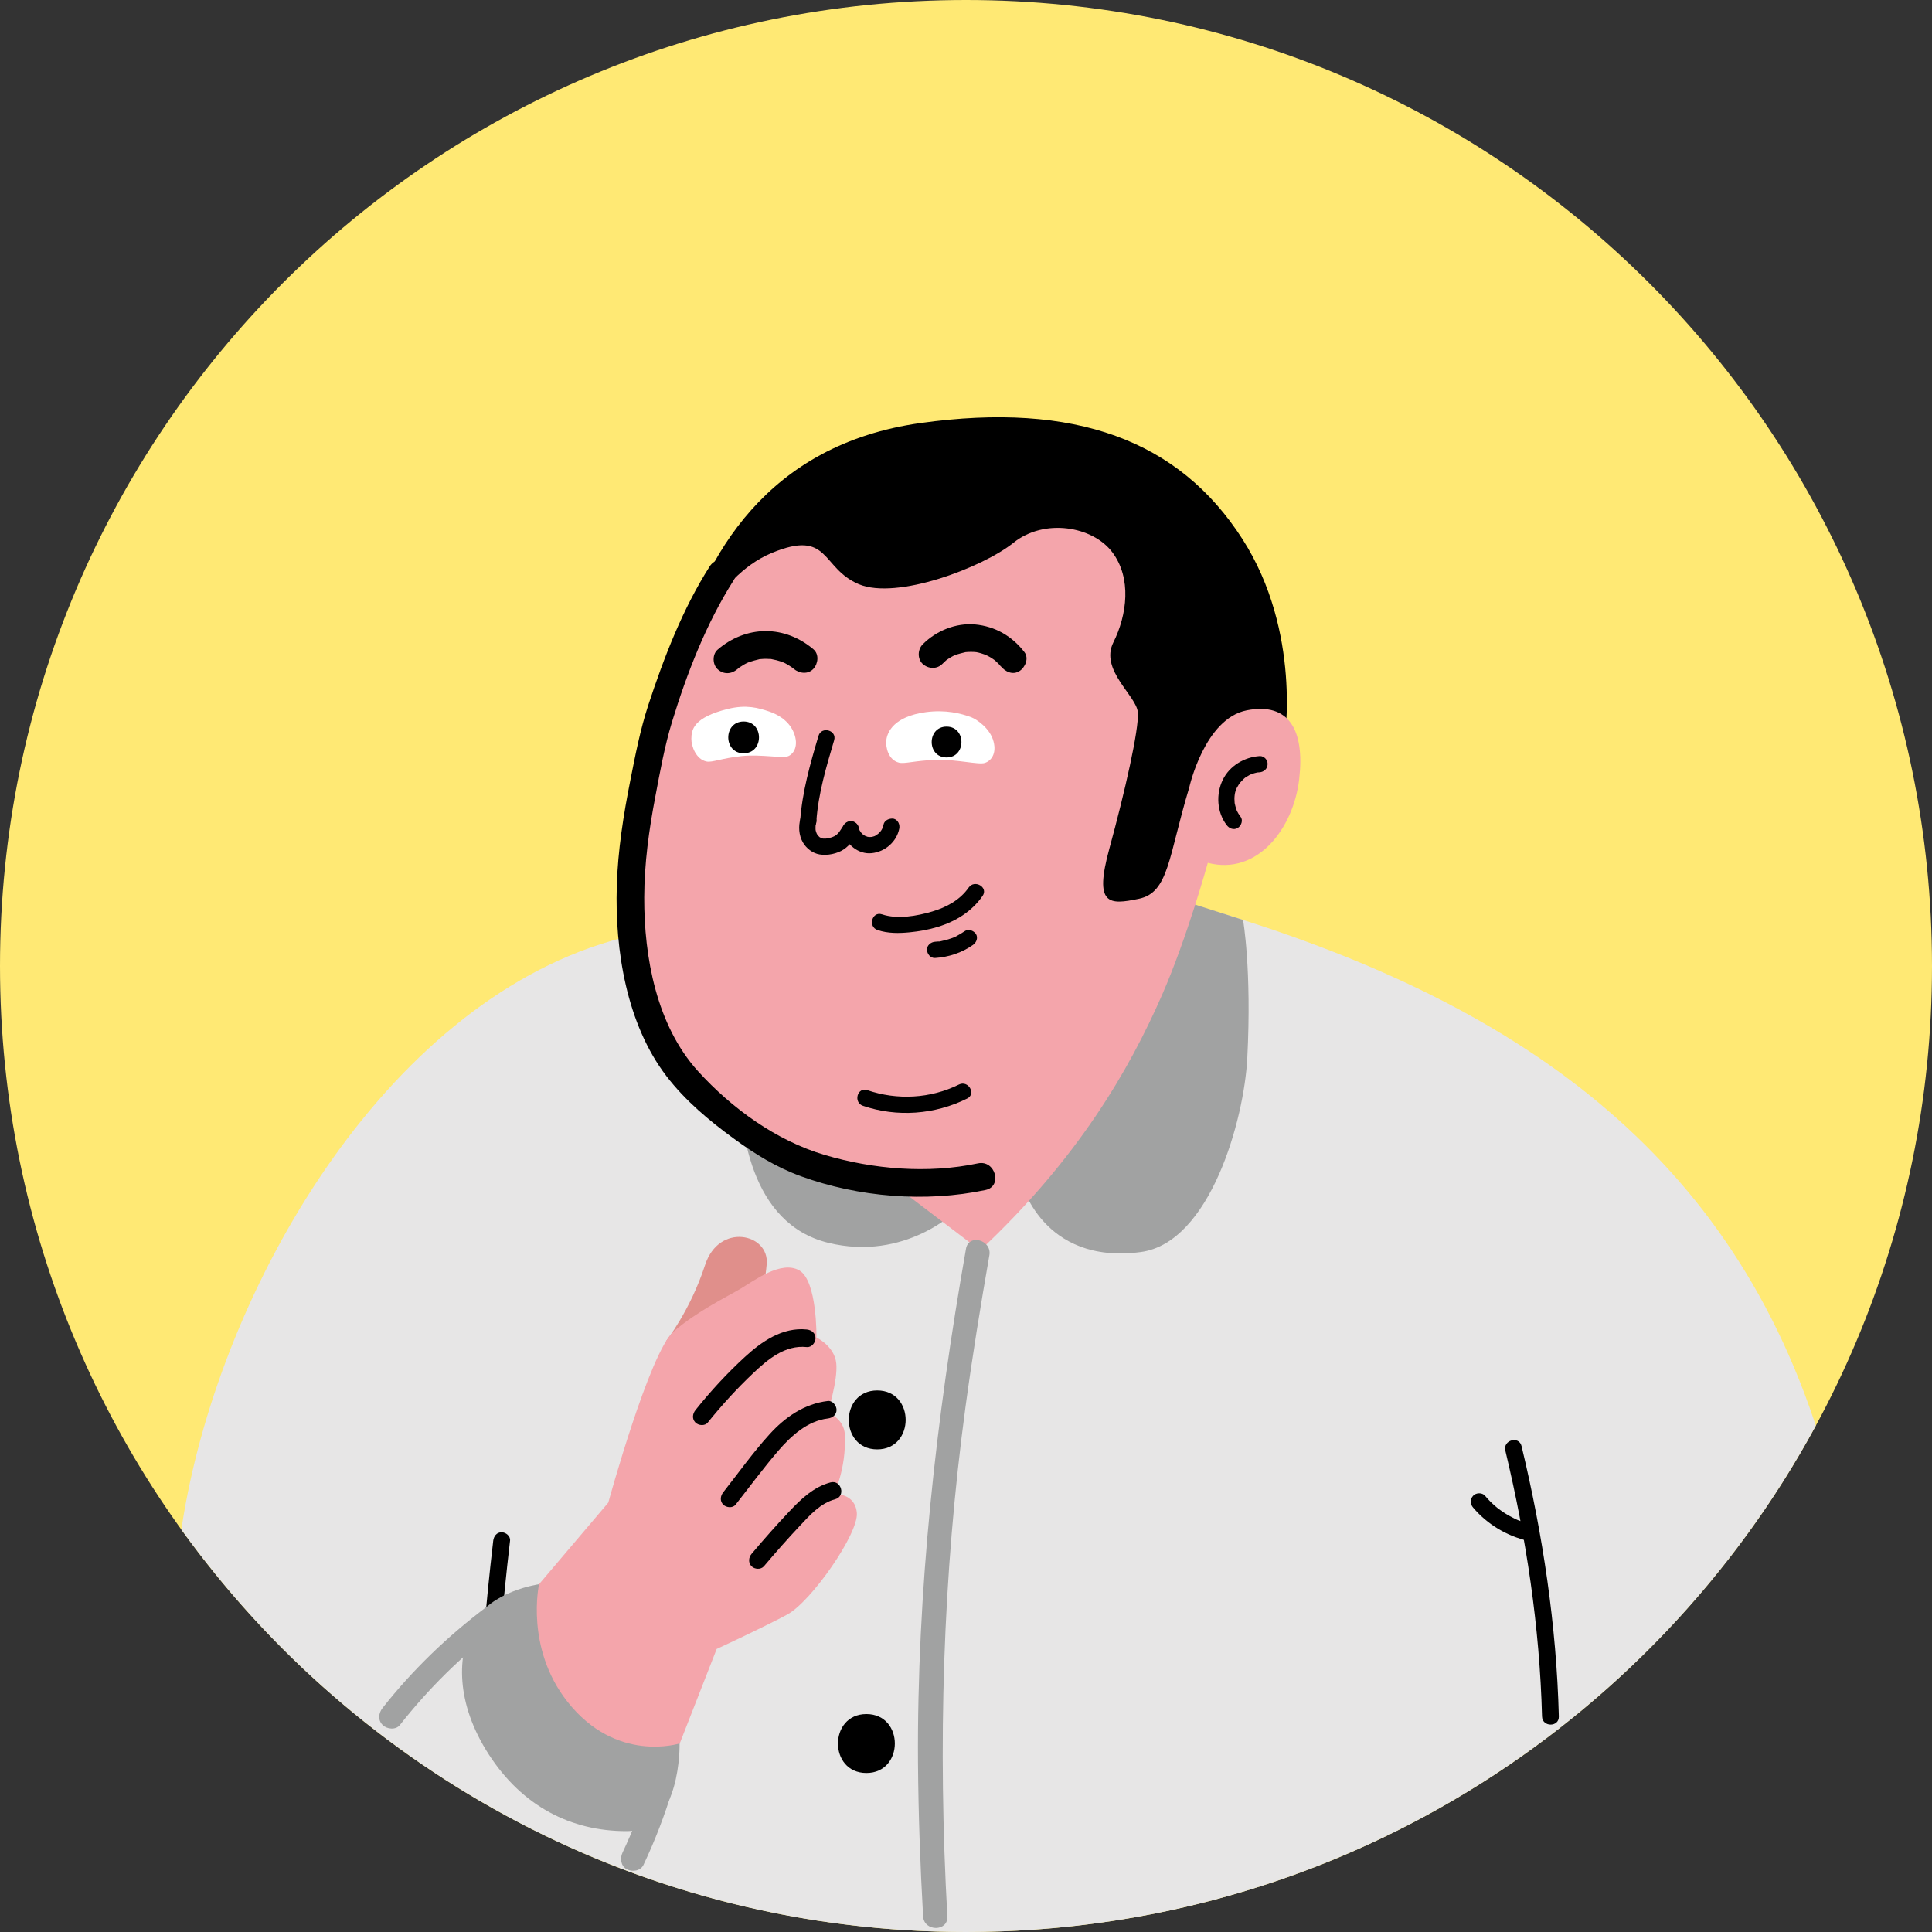<svg width="200" height="200" viewBox="0 0 200 200" fill="none" xmlns="http://www.w3.org/2000/svg">
<rect x="0" y="0" width="200" height="200" fill="#333333" stroke="none"/>
<g clip-path="url(#clip0_520_5399)">
<path d="M100 200C155.228 200 200 155.228 200 100C200 44.772 155.228 0 100 0C44.772 0 0 44.772 0 100C0 155.228 44.772 200 100 200Z" fill="#FFE974"/>
<path d="M100 200C138 200 171.05 178.8 187.97 147.59C187.91 147.42 187.86 147.24 187.8 147.07C177.71 117.09 154.17 102.69 124.52 93.95C107.43 88.92 88.42 90.08 63.28 97.4C39.79 104.23 23.03 133.11 19.01 156.86C18.93 157.35 18.85 157.84 18.77 158.33C36.93 183.57 66.54 200 100 200Z" fill="#E7E6E6"/>
<path d="M51.06 159.49C50.66 162.9 50.32 166.31 50.04 169.73C49.95 170.85 51.69 170.84 51.78 169.73C52.06 166.31 52.4 162.9 52.8 159.49C52.86 159.02 52.36 158.62 51.93 158.62C51.42 158.62 51.12 159.02 51.06 159.49Z" fill="black"/>
<path d="M128.68 95.23L119.04 92.15L105.71 122.34C105.71 122.34 107.86 130.97 118.09 129.61C125.28 128.65 128.8 115.89 129.12 109.51C129.59 100.34 128.68 95.23 128.68 95.23Z" fill="#A1A2A2"/>
<path d="M76.55 110.78C76.43 116.93 77.71 126.68 85.72 128.65C93.73 130.62 99.07 125.28 99.07 125.28L93.85 108.45L76.55 110.78Z" fill="#A1A2A2"/>
<path d="M132.96 76.72C132.96 76.72 134.8 65.45 128.62 55.81C122.05 45.56 111.26 41.57 95.31 43.79C79.38 46.01 72.84 57.57 70.1 67.91L113.55 75.02L110.68 93.48L120.96 93.36L132.96 76.72Z" fill="black"/>
<path d="M123.11 81.52C123.11 81.52 124.69 74.38 129.08 73.53C133.47 72.68 135.08 75.62 134.49 80.67C133.9 85.72 130.21 90.66 125.03 89.32C125.03 89.32 122.93 96.96 120.31 102.96C116.88 110.8 111.57 119.96 101.46 129.44L92.68 122.76C92.68 122.76 76.59 122.72 68.86 107.52C61.13 92.32 70.99 67.97 70.99 67.97C70.99 67.97 73.82 59.77 79.87 57.25C85.92 54.73 84.95 58.79 88.89 60.47C92.84 62.14 101.74 58.74 104.92 56.18C108.1 53.63 113.1 54.46 115.14 57.16C117.17 59.85 116.68 63.65 115.25 66.51C113.83 69.37 117.66 72.02 117.79 73.75C117.92 75.48 116.45 81.97 114.84 87.85C113.23 93.73 114.79 93.69 117.9 93.04C121.01 92.39 120.94 88.69 123.11 81.52Z" fill="#F4A5AB"/>
<path d="M91.46 85.37C91.44 85.48 91.41 85.58 91.37 85.69C91.31 85.85 91.34 85.7 91.38 85.68C91.37 85.68 91.31 85.83 91.3 85.84C91.27 85.89 91.24 85.94 91.21 85.99C91.2 86.01 91.1 86.15 91.17 86.05C91.24 85.95 91.14 86.08 91.12 86.1C91.08 86.15 91.04 86.19 91 86.23C90.96 86.27 90.93 86.3 90.89 86.33C90.76 86.45 90.87 86.32 90.9 86.33C90.88 86.32 90.65 86.49 90.62 86.51C90.59 86.53 90.53 86.57 90.49 86.58C90.59 86.54 90.61 86.53 90.55 86.55C90.52 86.56 90.49 86.57 90.46 86.58C90.41 86.6 90.36 86.61 90.32 86.62C90.3 86.63 90.07 86.67 90.18 86.65C90.29 86.63 90.08 86.65 90.06 86.65C90.04 86.65 89.88 86.63 89.86 86.64C89.9 86.61 90.04 86.67 89.88 86.64C89.83 86.63 89.78 86.62 89.74 86.6C89.7 86.59 89.61 86.54 89.57 86.54C89.65 86.54 89.7 86.6 89.58 86.54C89.54 86.52 89.49 86.49 89.45 86.47C89.41 86.45 89.24 86.36 89.43 86.46C89.35 86.42 89.27 86.32 89.21 86.26C89.17 86.22 89.11 86.17 89.09 86.12C89.18 86.3 89.11 86.14 89.08 86.1C89.04 86.04 88.94 85.91 88.94 85.84C88.98 85.94 88.99 85.96 88.97 85.9C88.96 85.87 88.95 85.84 88.94 85.81C88.92 85.75 88.91 85.69 88.89 85.64C88.79 85.21 88.28 84.92 87.85 85.05C87.4 85.19 87.15 85.63 87.26 86.09C87.57 87.41 88.87 88.47 90.24 88.32C91.61 88.18 92.81 87.16 93.09 85.79C93.18 85.36 92.96 84.86 92.5 84.75C92.07 84.69 91.55 84.91 91.46 85.37Z" fill="black"/>
<path d="M87.33 85.43C87.19 85.66 87.05 85.87 86.9 86.09C86.85 86.17 86.99 85.99 86.89 86.11C86.85 86.16 86.8 86.21 86.76 86.26C86.71 86.31 86.67 86.36 86.62 86.4C86.6 86.42 86.46 86.53 86.55 86.46C86.64 86.39 86.49 86.5 86.47 86.51C86.41 86.55 86.34 86.58 86.27 86.62C86.41 86.54 86.2 86.64 86.18 86.65C86.11 86.68 86.03 86.7 85.95 86.72C85.82 86.75 85.69 86.78 85.56 86.8C85.37 86.84 85.65 86.8 85.47 86.81C85.39 86.81 85.31 86.81 85.23 86.81C85.07 86.81 85.27 86.83 85.2 86.81C85.14 86.79 85.08 86.77 85.02 86.76C84.92 86.74 85.15 86.84 85.02 86.76C84.96 86.73 84.91 86.7 84.86 86.67C84.69 86.57 84.97 86.78 84.83 86.65C84.79 86.61 84.75 86.58 84.72 86.54C84.7 86.52 84.58 86.36 84.64 86.46C84.71 86.56 84.61 86.41 84.6 86.39C84.57 86.34 84.54 86.28 84.51 86.22C84.59 86.37 84.5 86.18 84.49 86.15C84.47 86.09 84.46 86.03 84.44 85.97C84.42 85.89 84.42 85.82 84.43 85.94C84.42 85.79 84.42 85.64 84.43 85.49C84.44 85.31 84.39 85.61 84.44 85.42C84.46 85.35 84.47 85.28 84.49 85.2C84.61 84.78 84.35 84.27 83.9 84.16C83.46 84.06 82.99 84.29 82.86 84.75C82.64 85.56 82.69 86.44 83.1 87.18C83.46 87.82 84.12 88.33 84.84 88.45C85.65 88.59 86.67 88.38 87.36 87.92C87.98 87.5 88.39 86.89 88.77 86.26C89 85.88 88.87 85.32 88.47 85.11C88.08 84.91 87.58 85.03 87.33 85.43Z" fill="black"/>
<path d="M84.51 85.01C84.71 82.14 85.54 79.37 86.35 76.63C86.66 75.59 85.03 75.14 84.73 76.18C83.87 79.07 83.04 81.98 82.83 85.01C82.8 85.46 83.24 85.85 83.67 85.85C84.15 85.85 84.48 85.46 84.51 85.01Z" fill="black"/>
<path d="M106.05 67.51C104.78 65.86 103.02 64.83 100.92 64.64C98.94 64.47 96.91 65.3 95.52 66.7C94.99 67.23 94.95 68.2 95.52 68.73C96.09 69.25 96.98 69.3 97.55 68.73C97.67 68.61 97.8 68.49 97.93 68.37C98.01 68.3 98.07 68.27 97.95 68.35C98.02 68.3 98.09 68.25 98.17 68.2C98.33 68.09 98.5 67.99 98.68 67.9C98.76 67.86 98.84 67.82 98.92 67.79C99.11 67.69 98.73 67.84 98.94 67.78C99.28 67.68 99.61 67.59 99.95 67.51C100.16 67.46 99.74 67.52 99.96 67.51C100.05 67.51 100.13 67.49 100.22 67.49C100.42 67.48 100.61 67.48 100.81 67.49C100.89 67.5 100.98 67.5 101.06 67.51C100.92 67.5 100.92 67.49 101.06 67.51C101.23 67.54 101.39 67.58 101.56 67.63C101.72 67.68 101.88 67.74 102.04 67.79C101.91 67.74 101.93 67.74 102.05 67.8C102.13 67.84 102.2 67.87 102.28 67.91C102.43 67.99 102.58 68.07 102.72 68.17C102.81 68.23 102.89 68.29 102.98 68.35C103.15 68.47 102.84 68.21 102.99 68.36C103.11 68.48 103.24 68.58 103.36 68.71C103.42 68.77 103.48 68.83 103.53 68.9C103.57 68.94 103.75 69.17 103.59 68.95C104.05 69.54 104.84 69.92 105.55 69.46C106.12 69.09 106.54 68.15 106.05 67.51Z" fill="black"/>
<path d="M84.2 67.21C82.81 66.03 81.08 65.32 79.24 65.33C77.4 65.34 75.67 66.06 74.29 67.25C73.72 67.74 73.75 68.78 74.29 69.28C74.9 69.84 75.71 69.8 76.32 69.28C76.39 69.22 76.45 69.17 76.52 69.11C76.4 69.2 76.41 69.2 76.54 69.1C76.69 69.01 76.83 68.91 76.98 68.82C77.11 68.74 77.25 68.67 77.38 68.61C77.44 68.58 77.5 68.55 77.56 68.53C77.42 68.59 77.42 68.59 77.58 68.53C77.91 68.42 78.24 68.33 78.58 68.25C78.88 68.18 78.38 68.25 78.72 68.23C78.89 68.22 79.07 68.2 79.24 68.2C79.41 68.2 79.59 68.21 79.76 68.22C80.17 68.24 79.49 68.16 79.9 68.24C80.24 68.3 80.58 68.39 80.91 68.5C80.98 68.53 81.28 68.66 81.05 68.55C81.21 68.62 81.36 68.7 81.51 68.79C81.66 68.88 81.81 68.97 81.95 69.07C82.02 69.12 82.09 69.17 82.16 69.22C82.04 69.13 82.05 69.14 82.17 69.24C82.74 69.72 83.64 69.84 84.2 69.24C84.69 68.71 84.82 67.73 84.2 67.21Z" fill="black"/>
<path d="M101.24 120.43C96.07 121.52 90.41 121.05 85.37 119.56C80.36 118.08 75.74 114.73 72.25 110.88C67.97 106.15 66.67 99.1 66.69 92.91C66.7 89.39 67.18 85.91 67.84 82.46C68.33 79.87 68.8 77.24 69.57 74.72C71.11 69.69 73.11 64.53 75.94 60.08C76.93 58.52 74.46 57.08 73.47 58.63C70.67 63.02 68.72 68.09 67.1 73.02C66.28 75.54 65.77 78.15 65.26 80.74C64.54 84.35 63.96 88.02 63.85 91.7C63.64 98.34 64.86 106 68.99 111.4C70.94 113.94 73.4 116 75.98 117.88C78.17 119.48 80.37 120.84 82.93 121.77C88.88 123.93 95.81 124.5 102.01 123.19C103.81 122.82 103.04 120.05 101.24 120.43Z" fill="black"/>
<path d="M99.27 112.27C96.32 113.73 92.88 113.91 89.78 112.85C88.75 112.5 88.31 114.12 89.33 114.47C92.87 115.68 96.78 115.38 100.12 113.72C101.09 113.24 100.23 111.79 99.27 112.27Z" fill="black"/>
<path d="M130.4 78.27C128.82 78.37 127.28 79.28 126.58 80.73C125.86 82.21 125.97 84.08 126.98 85.41C127.25 85.77 127.71 85.96 128.13 85.71C128.49 85.5 128.71 84.92 128.43 84.56C128.34 84.44 128.25 84.32 128.18 84.19C128.13 84.11 128.09 84.03 128.05 83.95C128.04 83.93 127.99 83.82 128.03 83.9C127.97 83.75 127.92 83.59 127.88 83.43C127.86 83.36 127.85 83.28 127.83 83.21C127.8 83.08 127.82 83.2 127.81 83.12C127.75 82.56 127.81 81.99 128.03 81.57C128.17 81.31 128.3 81.1 128.43 80.96C128.53 80.85 128.63 80.75 128.73 80.65C128.73 80.65 128.89 80.51 128.84 80.55C128.78 80.59 128.95 80.47 128.96 80.46C129.08 80.38 129.2 80.31 129.33 80.24C129.41 80.2 129.48 80.16 129.56 80.13C129.46 80.17 129.6 80.12 129.64 80.11C129.78 80.06 129.91 80.02 130.05 79.99C130.12 79.97 130.19 79.96 130.26 79.95C130.12 79.97 130.36 79.95 130.38 79.95C130.83 79.92 131.22 79.58 131.22 79.11C131.25 78.68 130.86 78.24 130.4 78.27Z" fill="black"/>
<path d="M99.87 96.39C99.62 96.56 99.36 96.72 99.1 96.86C98.96 96.93 98.81 97.03 98.66 97.07C98.69 97.06 98.72 97.04 98.75 97.03C98.71 97.05 98.68 97.06 98.64 97.08C98.56 97.11 98.49 97.14 98.41 97.16C98.12 97.26 97.83 97.34 97.54 97.4C97.41 97.43 97.25 97.48 97.12 97.47C97.24 97.45 97.26 97.45 97.16 97.46C97.12 97.46 97.08 97.47 97.04 97.47C96.96 97.48 96.88 97.48 96.8 97.49C96.36 97.52 95.94 97.86 95.96 98.33C95.98 98.76 96.33 99.2 96.8 99.17C98.2 99.08 99.57 98.63 100.72 97.82C101.08 97.57 101.28 97.07 101.02 96.67C100.79 96.34 100.25 96.12 99.87 96.39Z" fill="black"/>
<path d="M100 129.27C96.9 146.88 94.91 164.61 95.03 182.51C95.07 187.8 95.26 193.1 95.56 198.38C95.65 199.98 98.16 199.99 98.07 198.38C97.08 180.74 97.58 163.14 99.95 145.63C100.66 140.38 101.51 135.15 102.42 129.94C102.69 128.36 100.28 127.68 100 129.27Z" fill="#A1A2A2"/>
<path d="M90.81 150.04C94.73 150.04 94.74 143.94 90.81 143.94C86.89 143.94 86.88 150.04 90.81 150.04Z" fill="black"/>
<path d="M89.69 183.54C93.61 183.54 93.62 177.44 89.69 177.44C85.77 177.44 85.76 183.54 89.69 183.54Z" fill="black"/>
<path d="M155.83 150.16C157.99 159.17 159.39 168.42 159.63 177.69C159.66 178.81 161.4 178.81 161.37 177.69C161.13 168.27 159.71 158.85 157.51 149.7C157.25 148.61 155.57 149.07 155.83 150.16Z" fill="black"/>
<path d="M152.5 156.07C153.95 157.78 155.97 159 158.15 159.5C158.59 159.6 159.11 159.36 159.22 158.89C159.32 158.45 159.09 157.93 158.61 157.82C158.11 157.71 157.63 157.55 157.15 157.37C157.1 157.35 157.04 157.32 157.12 157.36C157.06 157.33 156.99 157.3 156.93 157.27C156.81 157.22 156.7 157.16 156.59 157.1C156.36 156.99 156.14 156.86 155.92 156.73C155.71 156.61 155.51 156.47 155.32 156.33C155.26 156.29 155.21 156.25 155.15 156.21C155.11 156.18 155.05 156.13 155.12 156.19C155.02 156.11 154.92 156.03 154.83 155.95C154.43 155.61 154.06 155.24 153.73 154.84C153.43 154.49 152.8 154.51 152.5 154.84C152.16 155.21 152.18 155.7 152.5 156.07Z" fill="black"/>
<path d="M90.85 96.28C91.93 96.64 93.07 96.62 94.19 96.51C95.17 96.41 96.14 96.24 97.08 95.95C98.94 95.38 100.6 94.36 101.72 92.74C102.34 91.85 100.88 91 100.27 91.89C99.38 93.17 97.96 93.93 96.5 94.36C94.9 94.83 92.91 95.19 91.3 94.65C90.27 94.31 89.82 95.94 90.85 96.28Z" fill="black"/>
<path d="M82.18 75.86C81.59 74.38 80.11 73.82 79.61 73.65C78.5 73.28 77.27 72.92 75.38 73.38C71.75 74.27 71.58 75.56 71.57 76.48C71.56 77.24 72.05 78.61 73.14 78.83C73.73 78.95 74.69 78.49 76.78 78.27C78.76 78.06 81.05 78.54 81.62 78.27C82.19 78.01 82.7 77.18 82.18 75.86Z" fill="white"/>
<path d="M76.98 77.98C79.1 77.98 79.1 74.69 76.98 74.69C74.86 74.69 74.86 77.98 76.98 77.98Z" fill="black"/>
<path d="M102.85 76.76C102.49 75.37 101.08 74.46 100.57 74.26C99.47 73.84 97.87 73.45 95.85 73.72C92.53 74.17 91.84 75.79 91.75 76.64C91.67 77.36 91.96 78.67 93.06 78.95C93.65 79.1 94.72 78.73 96.91 78.66C98.99 78.59 101.31 79.19 101.94 78.98C102.58 78.78 103.19 78.04 102.85 76.76Z" fill="white"/>
<path d="M97.99 78.41C100.04 78.41 100.04 75.22 97.99 75.22C95.94 75.22 95.93 78.41 97.99 78.41Z" fill="black"/>
<path d="M68.93 138.86C68.93 138.86 71.45 135.69 72.99 130.95C74.43 126.53 79.64 127.69 79.37 130.85C79.1 134.01 78.33 135.1 78.33 135.1L68.93 138.86Z" fill="#E08F8B"/>
<path d="M54.94 165.01L62.97 155.55C62.97 155.55 67.24 139.97 69.74 137.83C72.23 135.69 75.38 134.18 76.71 133.38C78.05 132.58 80.87 130.44 82.74 131.51C84.61 132.58 84.52 138.46 84.52 138.46C84.52 138.46 86.39 139.35 86.57 141.13C86.75 142.91 85.68 146.21 85.68 146.21C85.68 146.21 87.39 146.83 87.46 148.53C87.61 152.21 86.3 154.67 86.3 154.67C86.3 154.67 88.53 154.49 88.7 156.63C88.87 158.77 83.98 165.8 81.49 167.14C79 168.48 74.19 170.7 74.19 170.7L70.36 180.5C70.36 180.5 63.56 184.26 60.39 181.21C51.39 172.56 54.94 165.01 54.94 165.01Z" fill="#F4A5AB"/>
<path d="M83.52 137.63C81.01 137.37 78.86 138.86 77.1 140.48C75.26 142.17 73.55 144.02 71.99 145.98C71.69 146.36 71.62 146.88 71.99 147.26C72.31 147.58 72.96 147.64 73.27 147.26C74.72 145.46 76.28 143.75 77.95 142.17C79.49 140.71 81.27 139.21 83.52 139.45C84 139.5 84.42 139 84.42 138.55C84.43 138 84.01 137.68 83.52 137.63Z" fill="black"/>
<path d="M85.69 145.03C83.26 145.32 81.26 146.71 79.65 148.49C77.94 150.37 76.44 152.48 74.87 154.48C74.57 154.86 74.5 155.38 74.87 155.76C75.18 156.07 75.84 156.15 76.15 155.76C77.61 153.9 79.02 151.98 80.57 150.18C81.9 148.64 83.59 147.09 85.7 146.84C86.18 146.78 86.6 146.47 86.6 145.94C86.59 145.49 86.18 144.97 85.69 145.03Z" fill="black"/>
<path d="M85.97 153.46C84.24 153.92 82.93 155.17 81.74 156.43C80.38 157.87 79.07 159.35 77.8 160.86C77.49 161.23 77.44 161.77 77.8 162.14C78.12 162.46 78.76 162.51 79.08 162.14C80.29 160.71 81.53 159.3 82.82 157.93C83.85 156.83 84.94 155.6 86.46 155.2C87.57 154.9 87.1 153.16 85.97 153.46Z" fill="black"/>
<path d="M49.03 168.01C47.3 171.31 47.13 176.25 50.6 181.62C54.07 186.99 59.11 189.56 64.84 189.56C70.57 189.56 70.35 180.48 70.35 180.48C70.35 180.48 63.78 182.6 58.71 176.12C54.35 170.55 55.8 164 55.8 164C55.8 164 50.77 164.69 49.03 168.01Z" fill="#A1A2A2"/>
<path d="M41.39 178.58C44.33 174.84 47.74 171.45 51.54 168.59C52.08 168.18 52.36 167.51 51.99 166.87C51.68 166.34 50.82 166.01 50.27 166.42C46.29 169.42 42.7 172.88 39.61 176.8C39.19 177.33 39.09 178.05 39.61 178.57C40.05 179.01 40.97 179.11 41.39 178.58Z" fill="#A1A2A2"/>
<path d="M67.21 184.53C66.83 185.8 66.4 187.06 65.93 188.3C65.45 189.55 65.02 190.56 64.44 191.79C64.16 192.38 64.26 193.17 64.89 193.51C65.45 193.8 66.31 193.69 66.61 193.06C67.81 190.52 68.82 187.9 69.63 185.2C69.82 184.57 69.4 183.81 68.75 183.66C68.08 183.5 67.41 183.86 67.21 184.53Z" fill="#A1A2A2"/>
</g>
<defs>
<clipPath id="clip0_520_5399">
<rect width="200" height="200" fill="white"/>
</clipPath>
</defs>
</svg>
